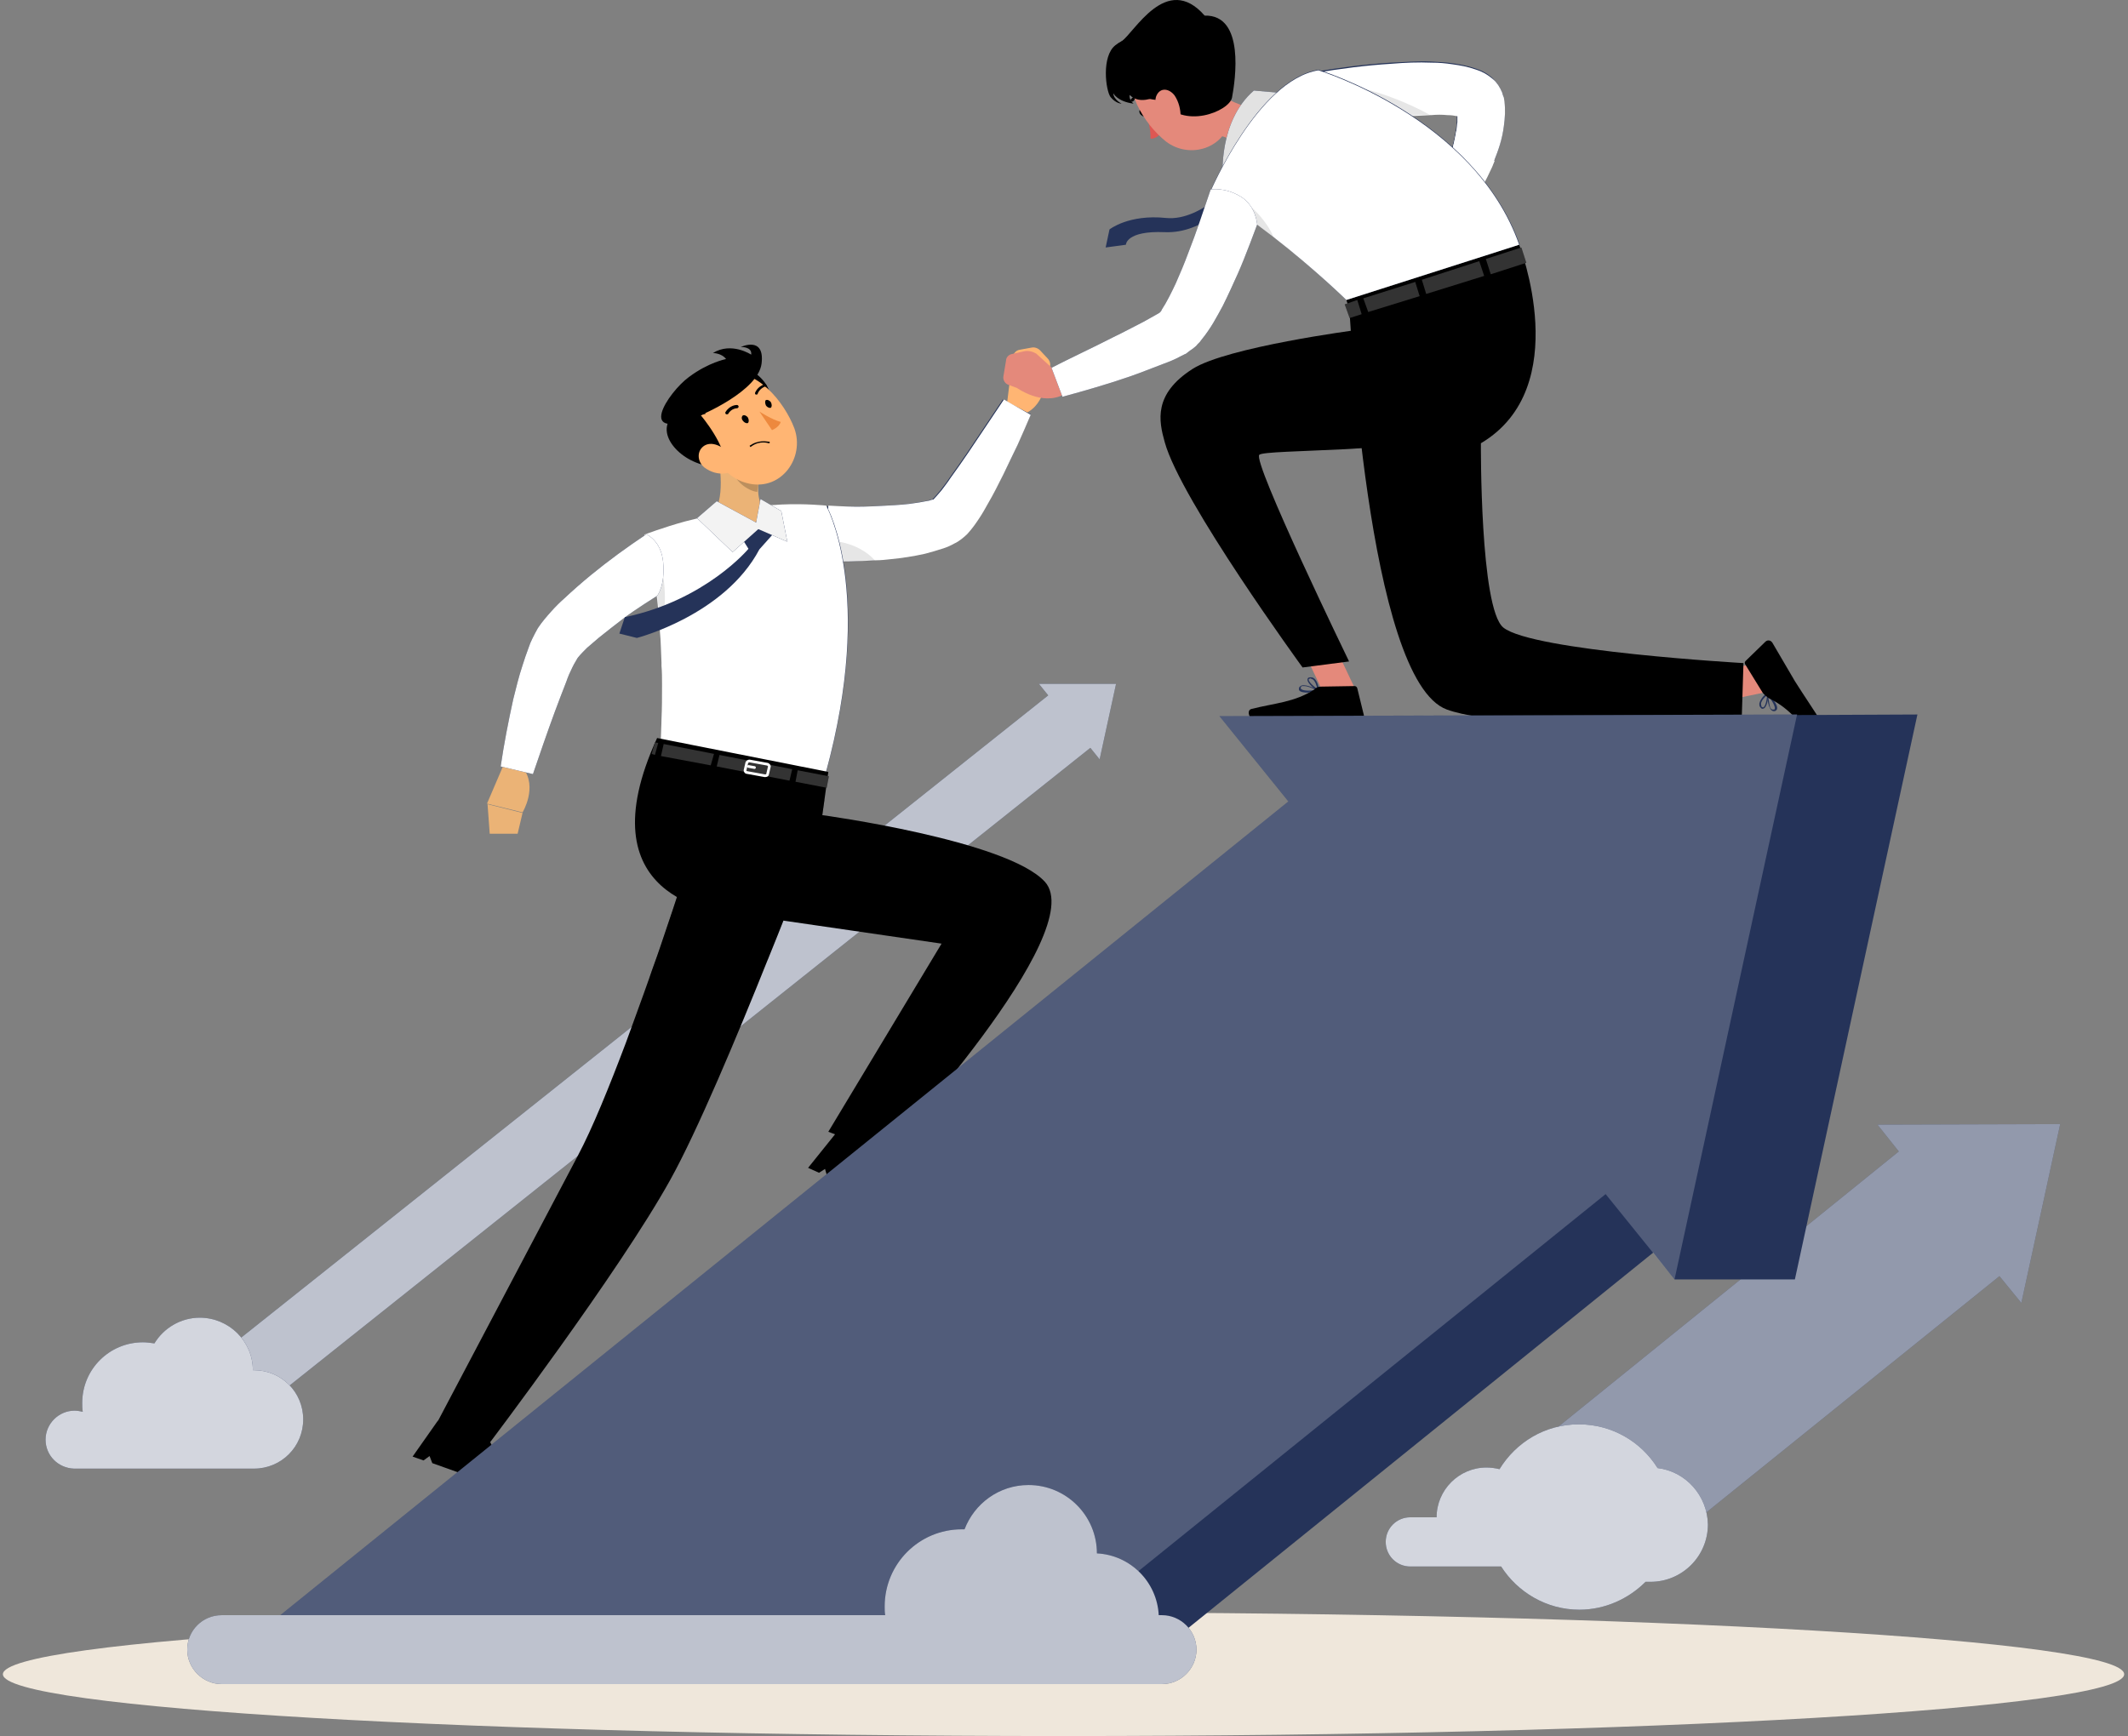 <svg width="462" height="377" viewBox="0 0 462 377" fill="none" xmlns="http://www.w3.org/2000/svg">
<rect x="0" y="0" width="462" height="377" fill="#808080" stroke="none"/>
<path d="M230.9 377C358.075 377 461.17 370.992 461.17 363.58C461.17 356.169 358.075 350.161 230.9 350.161C103.725 350.161 0.629 356.169 0.629 363.58C0.629 370.992 103.725 377 230.9 377Z" fill="#EFE7DB"/>
<path d="M225.556 148.511L227.575 151.005L37.801 302.064L45.876 312.04L47.064 313.465L236.719 162.406L238.738 164.9L242.301 148.511H225.556Z" fill="#253359"/>
<path opacity="0.7" d="M225.556 148.511L227.575 151.005L37.801 302.064L45.876 312.04L47.064 313.465L236.719 162.406L238.738 164.9L242.301 148.511H225.556Z" fill="white"/>
<path d="M9.893 312.634C9.893 309.19 12.743 306.34 16.187 306.34C16.78 306.34 17.374 306.458 17.968 306.577C17.849 305.983 17.849 305.271 17.849 304.677C17.849 297.314 23.787 291.495 31.031 291.495C31.863 291.495 32.694 291.614 33.525 291.732C35.544 288.407 39.226 286.151 43.382 286.151C49.676 286.151 54.902 291.257 54.902 297.552C55.02 297.552 55.02 297.552 55.139 297.552C61.077 297.552 65.827 302.302 65.827 308.24C65.827 314.178 61.077 318.928 55.139 318.928H16.068C12.624 318.809 9.893 316.078 9.893 312.634Z" fill="#253359"/>
<path opacity="0.8" d="M9.893 312.634C9.893 309.19 12.743 306.34 16.187 306.34C16.78 306.34 17.374 306.458 17.968 306.577C17.849 305.983 17.849 305.271 17.849 304.677C17.849 297.314 23.787 291.495 31.031 291.495C31.863 291.495 32.694 291.614 33.525 291.732C35.544 288.407 39.226 286.151 43.382 286.151C49.676 286.151 54.902 291.257 54.902 297.552C55.02 297.552 55.02 297.552 55.139 297.552C61.077 297.552 65.827 302.302 65.827 308.24C65.827 314.178 61.077 318.928 55.139 318.928H16.068C12.624 318.809 9.893 316.078 9.893 312.634Z" fill="white"/>
<path d="M407.611 244.23L412.242 250.049L324.125 321.303L343.244 345.055L345.857 348.261L434.094 277.125L438.844 282.944L447.276 244.111L407.611 244.23Z" fill="#253359"/>
<path opacity="0.5" d="M407.611 244.23L412.242 250.049L324.125 321.303L343.244 345.055L345.857 348.261L434.094 277.125L438.844 282.944L447.276 244.111L407.611 244.23Z" fill="white"/>
<path d="M359.871 318.809C356.308 313.109 350.014 309.309 342.77 309.309C335.407 309.309 329.112 313.228 325.55 319.047C324.6 318.809 323.65 318.69 322.699 318.69C316.762 318.69 311.893 323.559 311.893 329.497H306.192C303.223 329.497 300.848 331.872 300.848 334.841C300.848 337.81 303.223 340.186 306.192 340.186H325.906C329.469 345.767 335.763 349.567 342.888 349.567C348.47 349.567 353.576 347.192 357.258 343.511C357.614 343.511 357.97 343.511 358.327 343.511C365.215 343.511 370.796 337.929 370.796 331.041C370.677 324.747 365.927 319.522 359.871 318.809Z" fill="#253359"/>
<path opacity="0.8" d="M359.871 318.809C356.308 313.109 350.014 309.309 342.77 309.309C335.407 309.309 329.112 313.228 325.55 319.047C324.6 318.809 323.65 318.69 322.699 318.69C316.762 318.69 311.893 323.559 311.893 329.497H306.192C303.223 329.497 300.848 331.872 300.848 334.841C300.848 337.81 303.223 340.186 306.192 340.186H325.906C329.469 345.767 335.763 349.567 342.888 349.567C348.47 349.567 353.576 347.192 357.258 343.511C357.614 343.511 357.97 343.511 358.327 343.511C365.215 343.511 370.796 337.929 370.796 331.041C370.677 324.747 365.927 319.522 359.871 318.809Z" fill="white"/>
<path d="M227.456 77.851L225.794 76.069C225.318 75.594 224.606 75.357 224.012 75.476L221.399 75.951C220.568 76.069 219.974 76.782 219.856 77.613L218.549 88.301L222.468 89.845C227.337 87.708 227.1 81.295 227.1 81.295L227.812 79.988C228.169 79.395 228.05 78.445 227.456 77.851Z" fill="#FFB573"/>
<path d="M179.597 109.915C179.597 109.915 183.397 110.153 185.653 110.034C187.91 110.034 190.166 109.915 192.304 109.796C194.441 109.677 196.698 109.559 198.716 109.202C199.667 109.084 200.617 108.846 201.448 108.727C201.804 108.609 202.16 108.49 202.279 108.49C202.517 108.371 202.279 108.609 202.398 108.49C202.754 108.134 203.467 107.302 204.179 106.471C204.773 105.64 205.486 104.808 206.079 103.858C207.386 102.077 208.692 100.177 209.998 98.277L217.718 86.757L223.774 89.964C222.824 92.22 221.874 94.358 220.924 96.495C219.974 98.633 218.905 100.771 217.836 102.908C216.768 105.046 215.699 107.184 214.392 109.202C213.799 110.271 213.205 111.34 212.492 112.409C211.78 113.478 211.067 114.547 209.88 115.853C209.167 116.565 207.98 117.515 207.148 117.872C206.317 118.347 205.486 118.703 204.773 118.941C203.348 119.416 202.042 119.772 200.735 120.128C198.123 120.722 195.629 121.078 193.254 121.316C188.385 121.791 183.634 122.028 178.646 121.909L179.597 109.915Z" fill="#253359"/>
<path d="M223.775 90.082C222.825 92.339 221.874 94.477 220.924 96.614C219.856 98.752 218.906 100.889 217.837 103.027C216.768 105.165 215.699 107.302 214.511 109.321C213.918 110.39 213.324 111.459 212.611 112.528C211.899 113.596 211.186 114.665 209.999 115.972C209.286 116.684 208.099 117.634 207.267 117.99C206.436 118.466 205.605 118.822 204.892 119.059C203.467 119.534 202.161 119.891 200.854 120.247C198.242 120.841 195.748 121.197 193.373 121.434C192.304 121.553 191.235 121.672 190.285 121.672C186.485 121.909 182.685 122.028 178.884 121.909L179.122 119.416L179.834 109.796C179.834 109.796 183.635 110.034 185.891 110.034C188.147 110.034 190.404 109.915 192.541 109.796C194.679 109.677 196.935 109.559 198.954 109.202C199.904 109.084 200.854 108.846 201.686 108.727C202.042 108.609 202.398 108.49 202.517 108.49C202.755 108.371 202.517 108.609 202.636 108.49C202.992 108.134 203.705 107.302 204.417 106.471C205.011 105.64 205.723 104.808 206.317 103.858C207.624 102.077 208.93 100.177 210.236 98.277L217.955 86.757L223.775 90.082Z" fill="white"/>
<path opacity="0.1" d="M190.047 121.791C186.247 122.028 182.447 122.147 178.646 122.028L178.884 119.534L179.834 117.397C179.715 117.397 186.009 117.278 190.047 121.791Z" fill="black"/>
<path d="M116.062 322.966C116.062 322.966 105.255 315.603 105.967 310.615C106.086 310.14 105.73 309.665 105.255 309.665L96.11 308.24C95.635 308.121 95.279 308.359 94.923 308.715L89.579 316.315L91.954 317.147L93.26 316.197L93.854 317.74C107.036 322.491 112.736 324.391 115.586 324.51C116.418 323.56 116.062 322.966 116.062 322.966Z" fill="black"/>
<path d="M176.628 183.307C176.628 183.307 176.034 184.732 175.084 187.226C174.015 189.958 172.59 193.758 170.69 198.389C169.502 201.477 168.077 204.921 166.652 208.484C160.002 225.11 151.333 245.774 145.513 256.224C134.469 276.175 105.848 313.94 105.848 313.94L94.448 309.784C94.448 309.784 114.993 270.831 125.443 250.999C128.65 244.942 132.213 236.154 135.894 226.416C137.557 221.785 139.338 217.034 141.001 212.284C141.713 210.146 142.544 208.009 143.257 205.871C145.157 200.289 146.939 194.945 148.482 190.195C148.72 189.601 148.839 189.008 149.076 188.414C149.67 186.514 150.264 184.614 150.858 182.951C153.114 175.944 154.539 171.313 154.539 171.075L164.752 176.657L176.628 183.307Z" fill="black"/>
<path opacity="0.3" d="M175.084 187.226C174.015 189.957 172.59 193.757 170.69 198.389C169.502 201.477 168.077 204.921 166.652 208.483C157.27 210.384 147.77 211.571 141 212.402C141.713 210.265 142.544 208.127 143.257 205.989C145.157 200.408 146.938 195.064 148.482 190.314C148.72 189.72 148.838 189.126 149.076 188.532C149.67 186.632 150.264 184.732 150.857 183.069C157.627 184.019 166.771 185.444 175.084 187.226Z" fill="black"/>
<path d="M140.05 116.328C141.713 121.909 142.663 128.322 143.257 134.616C143.613 139.485 143.851 144.354 143.851 148.748C143.851 153.142 143.732 157.061 143.613 160.03C143.375 163.83 143.138 166.206 143.138 166.206L179.24 168.106C190.047 128.916 179.596 110.152 179.596 110.152C179.596 110.152 175.084 109.677 169.977 109.915C169.265 109.915 168.671 110.033 167.958 110.033C163.564 110.39 156.558 111.815 151.807 112.884C150.857 113.121 149.907 113.359 148.957 113.596C144.088 114.665 140.05 116.328 140.05 116.328Z" fill="#253359"/>
<path d="M179.24 167.987L143.138 166.087C143.138 166.087 143.376 163.712 143.494 159.912C143.494 158.843 143.613 157.537 143.613 156.112C143.732 153.855 143.732 151.361 143.732 148.63C143.732 147.324 143.732 145.898 143.613 144.592C143.613 144.355 143.613 144.117 143.613 143.88C143.494 141.623 143.494 139.367 143.257 136.992C143.138 136.16 143.138 135.329 143.019 134.498C143.019 133.785 142.901 133.191 142.901 132.479C142.782 130.816 142.544 129.154 142.307 127.491C142.188 127.016 142.188 126.541 142.069 126.185C141.951 125.472 141.832 124.76 141.713 123.928C141.238 121.197 140.644 118.584 139.932 116.09C139.932 116.09 143.969 114.546 148.72 113.24C149.67 113.003 150.62 112.765 151.57 112.528C156.32 111.459 163.327 110.034 167.721 109.677C168.433 109.677 169.146 109.559 169.74 109.559C174.846 109.321 179.359 109.796 179.359 109.796C179.359 109.796 190.047 128.679 179.24 167.987Z" fill="white"/>
<path d="M201.567 261.806C201.567 261.806 191.235 253.849 192.185 248.861C192.303 248.386 192.066 247.911 191.472 247.792L182.447 245.892C181.972 245.773 181.615 246.011 181.259 246.367L175.44 253.611L177.815 254.68L179.121 253.849L179.596 255.512C192.422 260.974 198.004 263.231 200.973 263.587C201.923 262.518 201.567 261.806 201.567 261.806Z" fill="black"/>
<path d="M160.358 198.627C160.952 198.627 161.189 198.627 161.189 198.627L204.417 204.921L179.834 245.773L192.185 250.524C192.185 250.524 236.719 202.427 226.862 191.501C218.668 182.476 178.528 177.013 178.528 177.013L179.834 167.631L142.663 160.268C126.75 194.945 155.014 198.27 160.358 198.627Z" fill="black"/>
<path d="M142.188 163.95L141.476 163.712L142.188 161.218L142.901 161.337L142.188 163.95Z" fill="black"/>
<path d="M171.403 169.531L155.608 166.444L156.202 163.95L171.996 167.037L171.403 169.531Z" fill="black"/>
<path d="M173.184 167.275L179.953 168.581L179.478 171.075L172.709 169.769L173.184 167.275Z" fill="black"/>
<path d="M144.088 161.574L155.014 163.712L154.302 166.206L143.495 164.187L144.088 161.574Z" fill="black"/>
<g opacity="0.2">
<path d="M142.188 163.95L141.476 163.712L142.188 161.218L142.901 161.337L142.188 163.95Z" fill="white"/>
<path d="M171.403 169.531L155.608 166.444L156.202 163.95L171.996 167.037L171.403 169.531Z" fill="white"/>
<path d="M173.184 167.275L179.953 168.581L179.478 171.075L172.709 169.769L173.184 167.275Z" fill="white"/>
<path d="M144.088 161.574L155.014 163.712L154.302 166.206L143.495 164.187L144.088 161.574Z" fill="white"/>
</g>
<path d="M167.008 166.562L166.652 168.106C166.652 168.344 166.415 168.462 166.058 168.462L162.139 167.75C161.902 167.75 161.664 167.393 161.783 167.156L162.139 165.612C162.258 165.375 162.496 165.256 162.733 165.256L166.652 165.968C166.89 166.087 167.127 166.325 167.008 166.562Z" stroke="white" stroke-width="0.589" stroke-miterlimit="10"/>
<path d="M163.802 166.681L162.496 166.443" stroke="white" stroke-width="0.589" stroke-miterlimit="10" stroke-linecap="round" stroke-linejoin="round"/>
<path d="M155.489 96.258L164.871 104.096C163.921 107.896 165.583 111.459 167.365 112.053C167.365 112.053 168.79 115.378 166.059 115.853C160.714 116.922 154.539 111.815 154.539 111.815C157.508 108.846 156.439 101.246 155.489 96.258Z" fill="#EBB376"/>
<path opacity="0.2" d="M159.29 99.464L164.871 104.096C164.634 105.046 164.515 105.877 164.396 106.827C162.258 106.59 159.408 104.333 159.171 102.196C159.052 101.008 159.171 100.058 159.29 99.464Z" fill="black"/>
<path d="M163.802 80.938C166.058 82.363 169.146 86.638 165.346 87.707C161.427 88.657 159.883 78.444 163.802 80.938Z" fill="black"/>
<path d="M152.045 95.545C156.083 100.771 158.102 104.096 162.733 105.046C169.74 106.471 174.728 99.346 172.471 93.051C170.334 87.351 164.158 79.632 157.389 81.176C150.62 82.482 148.007 90.32 152.045 95.545Z" fill="#FFB573"/>
<path d="M153.233 89.845L148.483 84.263C148.483 84.263 142.188 88.895 145.039 91.745C143.138 96.258 150.62 102.433 157.271 101.127C157.983 97.089 152.164 90.201 152.164 90.201C152.402 90.082 152.758 89.963 153.233 89.845Z" fill="black"/>
<path d="M152.877 101.483C154.302 102.552 155.964 103.027 157.508 102.79C159.646 102.552 159.883 100.296 158.577 98.752C157.389 97.327 154.895 95.664 152.995 96.733C151.214 97.802 151.333 100.177 152.877 101.483Z" fill="#FFB573"/>
<path d="M161.308 91.389C161.664 91.864 162.14 91.982 162.377 91.864C162.615 91.626 162.615 91.151 162.377 90.676C162.021 90.201 161.546 90.082 161.308 90.201C160.952 90.439 160.952 91.032 161.308 91.389Z" fill="black"/>
<path d="M166.296 88.063C166.653 88.538 167.128 88.657 167.365 88.538C167.603 88.301 167.603 87.826 167.365 87.351C167.009 86.876 166.534 86.757 166.296 86.876C166.059 86.995 166.059 87.588 166.296 88.063Z" fill="black"/>
<path d="M164.871 89.37C164.871 89.37 167.603 91.151 169.503 91.626C169.146 92.814 167.603 93.408 167.603 93.408L164.871 89.37Z" fill="#ED893E"/>
<path d="M163.446 96.376C163.209 96.495 163.09 96.614 162.852 96.733C162.733 96.733 162.733 96.852 162.852 96.97C162.852 97.089 162.971 97.089 163.09 96.97C164.99 95.545 166.89 96.258 166.89 96.258C167.009 96.258 167.009 96.258 167.128 96.139C167.128 96.02 167.128 96.02 167.009 95.901C166.89 96.02 165.346 95.426 163.446 96.376Z" fill="black"/>
<path d="M157.864 89.964C157.983 89.964 158.102 89.964 158.102 89.845C158.815 88.657 160.002 88.657 160.002 88.657C160.121 88.657 160.358 88.539 160.358 88.301C160.358 88.182 160.24 87.945 160.002 87.945C159.883 87.945 158.458 87.945 157.508 89.489C157.389 89.607 157.508 89.845 157.627 89.964C157.746 89.964 157.864 89.964 157.864 89.964Z" fill="black"/>
<path d="M166.415 83.907C166.415 83.907 166.415 83.788 166.415 83.67C166.415 83.551 166.177 83.432 166.059 83.432C164.396 83.907 163.921 85.332 163.921 85.332C163.921 85.451 163.921 85.689 164.158 85.689C164.277 85.689 164.515 85.689 164.515 85.451C164.515 85.451 164.871 84.382 166.177 83.907C166.296 84.145 166.296 84.026 166.415 83.907Z" fill="black"/>
<path d="M152.045 90.201C152.045 90.201 164.633 84.976 165.346 78.919C166.059 72.862 160.833 75.356 160.833 75.356C160.833 75.356 163.327 75.237 163.09 77.019C163.09 77.019 158.814 74.169 154.777 76.663C154.777 76.663 156.677 76.663 157.627 77.969C157.627 77.969 153.827 78.681 149.551 81.888C145.157 85.094 137.438 96.495 152.045 90.201Z" fill="black"/>
<path opacity="0.3" d="M178.528 176.894L158.102 174.519C158.102 174.519 166.177 173.212 179.003 173.687L178.528 176.894Z" fill="black"/>
<path opacity="0.1" d="M143.376 137.11C143.257 136.279 143.257 135.448 143.138 134.616C143.138 133.904 143.019 133.31 143.019 132.597C142.901 130.935 142.663 129.272 142.425 127.61C142.307 127.135 142.307 126.66 142.188 126.303C142.782 125.828 143.376 125.472 143.969 125.116C143.969 125.116 145.157 131.054 143.376 137.11Z" fill="black"/>
<path d="M109.292 166.206L105.729 174.519L113.449 176.419C113.449 176.419 116.774 170.956 113.567 166.799L109.292 166.206Z" fill="#EBB376"/>
<path d="M106.323 181.051H112.38L113.449 176.538L105.848 174.638L106.323 181.051Z" fill="#EBB376"/>
<path d="M143.97 122.028C144.445 127.254 142.663 129.391 142.663 129.391C142.663 129.391 137.557 132.598 135.419 134.26C133.519 135.685 131.738 137.11 129.956 138.536C129.125 139.248 128.294 139.961 127.462 140.673C126.75 141.386 126.037 142.098 125.562 142.692C125.325 142.93 125.206 143.286 124.968 143.642C124.731 143.998 124.493 144.473 124.256 144.948C123.781 145.899 123.306 146.967 122.95 148.036C122.118 150.174 121.287 152.311 120.456 154.568C118.793 159.081 117.249 163.593 115.705 168.106L108.699 166.444C109.411 161.575 110.361 156.705 111.43 151.836C112.024 149.461 112.618 146.967 113.449 144.473C113.805 143.286 114.28 141.98 114.755 140.673C114.993 139.961 115.23 139.367 115.587 138.654C115.943 137.942 116.299 137.229 116.774 136.398C117.724 134.973 118.674 133.904 119.624 132.835C120.574 131.766 121.525 130.816 122.475 129.985C124.375 128.204 126.275 126.541 128.294 124.878C132.213 121.672 136.132 118.822 140.407 115.972C140.407 116.209 143.495 117.278 143.97 122.028Z" fill="#253359"/>
<path d="M143.97 122.028C144.445 127.254 142.663 129.391 142.663 129.391C142.663 129.391 137.557 132.598 135.419 134.26C133.519 135.685 131.738 137.11 129.956 138.536C129.125 139.248 128.294 139.961 127.462 140.673C126.75 141.386 126.037 142.098 125.562 142.692C125.325 142.93 125.206 143.286 124.968 143.642C124.731 143.998 124.493 144.473 124.256 144.948C123.781 145.899 123.306 146.967 122.95 148.036C122.118 150.174 121.287 152.311 120.456 154.568C118.793 159.081 117.249 163.593 115.705 168.106L108.699 166.444C109.411 161.575 110.361 156.705 111.43 151.836C112.024 149.461 112.618 146.967 113.449 144.473C113.805 143.286 114.28 141.98 114.755 140.673C114.993 139.961 115.23 139.367 115.587 138.654C115.943 137.942 116.299 137.229 116.774 136.398C117.724 134.973 118.674 133.904 119.624 132.835C120.574 131.766 121.525 130.816 122.475 129.985C124.375 128.204 126.275 126.541 128.294 124.878C132.213 121.672 136.132 118.822 140.407 115.972C140.407 116.209 143.495 117.278 143.97 122.028Z" fill="white"/>
<path d="M159.883 115.022L162.495 119.178C162.495 119.178 153.232 130.342 135.656 134.023L134.469 137.586L138.269 138.536C138.269 138.536 157.27 133.667 164.871 119.297L168.79 114.903L164.158 113.359L159.883 115.022Z" fill="#253359"/>
<path d="M151.333 112.528L155.608 108.846L164.158 113.478L165.108 108.371L169.621 110.984L170.927 117.634L164.633 114.903L159.052 119.891L151.333 112.528Z" fill="#253359"/>
<path d="M151.333 112.528L155.608 108.846L164.158 113.478L165.108 108.371L169.621 110.984L170.927 117.634L164.633 114.903L159.052 119.891L151.333 112.528Z" fill="#F3F3F3"/>
<path d="M269.14 38.305C269.14 38.305 261.183 48.161 253.108 47.33C245.032 46.499 240.876 49.824 240.876 49.824L240.044 53.743L244.438 53.149C244.438 53.149 244.438 50.062 252.87 50.418C261.302 50.774 267.715 43.53 270.09 40.205L269.14 38.305Z" fill="#253359"/>
<path d="M326.499 21.797L326.381 20.966C326.262 20.61 326.381 20.61 326.024 19.897C325.549 18.709 324.837 17.759 324.124 17.047C322.699 15.741 321.512 15.265 320.443 14.909C318.424 14.197 316.761 13.959 315.217 13.722C313.674 13.484 312.13 13.484 310.705 13.365C307.736 13.247 304.885 13.484 302.035 13.603C296.335 13.959 290.872 14.672 285.291 15.622L287.309 27.379C292.416 26.547 297.76 25.835 302.985 25.241C305.598 25.004 308.211 24.766 310.586 24.766C311.773 24.766 313.08 24.766 314.149 24.766C314.98 24.766 315.692 24.885 316.286 25.004C316.286 25.36 316.286 25.835 316.286 26.31C316.167 28.329 315.692 30.704 314.98 33.079C313.555 37.829 311.417 42.698 309.161 47.33L314.742 51.13C318.305 46.617 321.274 41.867 323.768 36.404C324.956 33.673 326.024 30.823 326.499 27.379C326.737 25.716 326.856 23.816 326.499 21.797Z" fill="#253359"/>
<path d="M326.499 27.379C326.143 30.229 325.312 32.604 324.362 34.979C324.124 35.454 324.005 35.929 323.768 36.404C321.274 41.867 318.305 46.617 314.742 51.13L309.279 47.449C311.536 42.817 313.673 37.948 315.099 33.198C315.574 31.535 315.93 29.872 316.167 28.447C316.286 27.735 316.286 27.141 316.405 26.547C316.405 26.072 316.405 25.597 316.405 25.241C315.811 25.122 315.099 25.003 314.267 25.003C313.08 24.885 311.892 24.885 310.705 25.003C310.586 25.003 310.467 25.003 310.467 25.003C308.092 25.122 305.598 25.241 303.104 25.479C298.116 25.953 292.891 26.666 287.903 27.497C287.784 27.497 287.547 27.497 287.428 27.616L285.409 15.859C290.991 14.909 296.454 14.197 302.154 13.84C305.004 13.603 307.854 13.484 310.823 13.603C312.367 13.603 313.792 13.722 315.336 13.959C316.999 14.197 318.542 14.434 320.561 15.147C321.63 15.503 322.699 15.978 324.243 17.284C324.955 17.878 325.668 18.947 326.143 20.134C326.38 20.966 326.38 20.966 326.499 21.203L326.618 22.035C326.856 23.816 326.737 25.716 326.499 27.379Z" fill="white"/>
<path opacity="0.1" d="M310.348 24.885C307.973 25.003 305.479 25.122 302.985 25.36C297.997 25.835 292.772 26.547 287.784 27.379C289.566 22.866 291.466 18.353 291.466 18.353C291.466 18.353 299.779 19.184 310.348 24.885Z" fill="black"/>
<path d="M324.48 34.979C324.243 35.454 324.124 35.929 323.886 36.404C321.393 41.867 318.424 46.617 314.861 51.13L309.279 47.448C311.536 42.817 313.673 37.948 315.098 33.198C315.573 31.535 315.93 29.872 316.167 28.447C318.899 30.229 321.749 32.366 324.48 34.979Z" fill="white"/>
<path d="M248.595 24.172C248.951 24.528 248.951 25.122 248.713 25.241C248.476 25.478 248.001 25.241 247.645 24.884C247.288 24.528 247.288 23.934 247.526 23.816C247.763 23.578 248.238 23.697 248.595 24.172Z" fill="black"/>
<path d="M248.951 25.003C248.951 25.003 249.901 28.091 249.782 30.11C251.089 30.229 252.039 28.922 252.039 28.922L248.951 25.003Z" fill="#DE5753"/>
<path d="M248.239 20.728C248.239 20.728 248.357 20.609 248.357 20.491C248.357 20.372 248.239 20.134 248.001 20.253C246.339 20.372 245.626 21.559 245.507 21.559C245.388 21.678 245.507 21.916 245.626 22.034C245.745 22.153 245.982 22.034 246.101 21.916C246.101 21.916 246.695 20.966 248.12 20.847L248.239 20.728Z" fill="black"/>
<path d="M260.352 17.759C264.271 20.61 271.752 25.003 276.028 23.341C276.028 23.341 279.828 26.547 276.146 34.504C272.109 43.292 269.852 36.761 269.852 36.761C270.921 31.416 267.24 29.872 263.558 29.16L260.352 17.759Z" fill="#E4897B"/>
<path d="M261.539 12.415C265.221 17.759 267.596 20.61 267.121 25.241C266.408 32.129 258.333 34.742 253.108 30.704C248.476 27.022 243.251 18.947 246.576 13.128C249.901 7.309 257.858 7.19 261.539 12.415Z" fill="#E4897B"/>
<path d="M267.477 21.203C266.883 24.172 256.789 28.329 252.276 21.797C252.276 21.797 246.576 21.797 243.132 18.234C239.688 14.79 240.4 10.99 243.488 8.971C246.219 7.19 253.226 -6.111 261.539 3.39C270.327 3.152 268.19 17.403 267.477 21.203Z" fill="black"/>
<path d="M250.495 7.665C250.495 7.665 245.151 7.427 242.182 9.802C239.094 12.178 240.044 19.659 241.113 21.084C242.301 22.509 243.488 22.509 243.488 22.509C243.488 22.509 241.707 21.559 241.707 20.253C241.707 20.253 242.538 22.034 246.101 22.509C246.101 22.509 245.032 21.678 245.269 20.609C245.269 20.609 247.17 23.103 251.682 20.609C256.195 18.115 250.495 7.665 250.495 7.665Z" fill="black"/>
<path d="M255.008 20.728C255.958 22.153 256.314 23.816 256.314 25.241C256.195 27.378 254.414 27.497 252.989 26.191C251.801 25.003 250.257 22.509 251.089 20.728C251.92 18.947 253.82 19.184 255.008 20.728Z" fill="#E4897B"/>
<path d="M265.458 38.304C265.458 38.304 264.508 26.31 272.228 19.659L281.491 20.491C281.609 20.491 276.265 33.554 265.458 38.304Z" fill="#253359"/>
<path d="M265.458 38.304C265.458 38.304 264.508 26.31 272.228 19.659L281.491 20.491C281.609 20.491 276.265 33.554 265.458 38.304Z" fill="#E2E2E2"/>
<path d="M292.298 65.144C292.298 65.144 278.284 51.368 262.727 41.63C262.727 41.63 273.059 17.285 286.241 15.147C286.241 15.147 320.087 25.36 329.944 53.149L292.298 65.144Z" fill="#253359"/>
<path d="M294.079 149.342L288.022 151.955L281.491 138.179L287.547 135.566L294.079 149.342Z" fill="#E4897B"/>
<path d="M329.825 53.149L326.262 91.151C324.243 92.576 321.156 93.764 317.355 94.595C309.992 96.377 300.017 97.089 291.585 97.564C281.966 98.039 274.128 98.158 273.415 98.752C271.753 100.058 292.891 143.642 292.891 143.642L282.797 144.948C282.797 144.948 256.314 108.609 252.87 96.02C251.564 91.389 250.376 85.57 258.927 80.107C266.408 75.357 294.435 71.675 294.435 71.675L292.298 65.143L329.825 53.149Z" fill="black"/>
<path opacity="0.2" d="M317.474 94.595C310.111 96.377 300.136 97.089 291.704 97.564C290.516 83.551 297.642 70.131 297.642 70.131L307.617 67.519L317.474 94.595Z" fill="black"/>
<path d="M382.434 143.761L383.503 150.292L368.54 153.38L367.471 146.967L382.434 143.761Z" fill="#E4897B"/>
<path d="M383.86 150.53C383.86 150.53 383.741 150.412 383.741 150.53C383.622 150.53 383.622 150.649 383.622 150.649C383.622 150.768 383.741 153.38 384.572 154.212C384.691 154.331 384.928 154.449 385.166 154.449C385.522 154.449 385.641 154.212 385.76 154.093C385.997 153.618 385.641 152.905 385.166 152.193C384.572 151.48 384.097 150.887 383.86 150.53ZM383.86 151.124C384.691 152.074 385.522 153.499 385.285 153.974C385.285 154.093 385.166 154.093 384.928 154.093C384.81 154.093 384.691 154.093 384.572 153.974C384.453 153.856 384.453 153.856 384.335 153.737C384.097 153.024 383.978 151.718 383.86 151.124Z" fill="#253359"/>
<path d="M383.741 150.53H383.622C383.503 150.53 382.197 151.599 381.959 152.787C381.959 153.143 381.959 153.38 382.197 153.618C382.434 153.974 382.672 153.974 382.91 153.855C383.622 153.618 383.978 151.48 383.86 150.649C383.86 150.53 383.86 150.53 383.741 150.53ZM382.316 152.787C382.434 152.074 383.147 151.362 383.622 151.005C383.622 151.955 383.266 153.499 382.791 153.618C382.791 153.618 382.672 153.618 382.434 153.499C382.434 153.499 382.434 153.499 382.434 153.38C382.316 153.143 382.316 152.905 382.316 152.787Z" fill="#253359"/>
<path d="M382.672 150.411L378.871 144.236C378.753 143.998 378.753 143.761 378.99 143.523L383.265 139.367C383.74 138.892 384.453 139.011 384.809 139.604C386.116 141.861 388.016 145.067 389.678 147.917C391.697 151.124 393.597 153.855 395.973 157.655C397.398 159.912 395.497 162.05 394.666 161.218C390.985 157.418 388.728 153.855 383.978 151.599C383.503 151.243 383.028 150.886 382.672 150.411Z" fill="black"/>
<path d="M329.825 53.149C329.825 53.149 341.938 84.145 321.512 96.258C321.512 96.258 321.274 132.123 326.381 136.279C332.675 141.386 378.515 143.998 378.515 143.998L378.159 155.399C378.159 155.399 328.993 159.437 314.149 154.093C296.691 147.799 292.891 65.618 292.891 65.618L329.825 53.149Z" fill="black"/>
<path opacity="0.2" d="M315.93 72.269L323.293 70.012C323.293 70.012 324.243 76.306 324.243 79.75L320.799 82.719L317.593 81.65C317.593 81.65 316.761 74.881 315.93 72.269Z" fill="black"/>
<path d="M294.672 65.144L295.622 68.231L293.01 69.063L291.941 66.094L294.672 65.144Z" fill="black"/>
<path d="M307.26 61.225L308.211 64.312L297.047 67.756L295.979 64.787L307.26 61.225Z" fill="black"/>
<path d="M321.155 56.712L322.224 59.918L309.636 63.837L308.686 60.75L321.155 56.712Z" fill="black"/>
<path d="M331.369 57.068L323.649 59.562L322.581 56.237L330.3 53.743L331.369 57.068Z" fill="black"/>
<g opacity="0.2">
<path d="M294.672 65.144L295.622 68.231L293.01 69.063L291.941 66.094L294.672 65.144Z" fill="white"/>
<path d="M307.26 61.225L308.211 64.312L297.047 67.756L295.979 64.787L307.26 61.225Z" fill="white"/>
<path d="M321.155 56.712L322.224 59.918L309.636 63.837L308.686 60.75L321.155 56.712Z" fill="white"/>
<path d="M331.369 57.068L323.649 59.562L322.581 56.237L330.3 53.743L331.369 57.068Z" fill="white"/>
</g>
<path d="M286.122 150.055C286.241 150.055 286.241 149.936 286.241 149.936C286.241 149.817 286.241 149.817 286.122 149.817C286.003 149.817 283.747 148.511 282.559 148.867C282.322 148.986 282.203 149.105 282.084 149.224C281.965 149.58 281.965 149.817 282.084 149.936C282.322 150.292 283.153 150.411 283.984 150.411C284.934 150.174 285.766 150.055 286.122 150.055ZM285.647 149.817C284.459 150.055 282.797 150.055 282.44 149.58C282.44 149.58 282.322 149.461 282.44 149.224C282.44 149.105 282.559 148.986 282.797 148.986C282.915 148.986 283.034 148.986 283.153 148.986C283.866 148.986 285.053 149.461 285.647 149.817Z" fill="#253359"/>
<path d="M286.241 149.936L286.359 149.817C286.359 149.699 286.122 147.917 285.29 147.323C285.053 147.086 284.697 147.086 284.459 147.086C283.984 147.086 283.865 147.323 283.865 147.561C283.747 148.274 285.409 149.699 286.122 150.055C286.122 150.055 286.122 150.055 286.241 149.936C286.241 150.055 286.122 150.055 286.241 149.936ZM285.053 147.561C285.647 148.036 285.884 149.105 286.003 149.58C285.172 149.105 284.103 148.036 284.103 147.561C284.103 147.561 284.103 147.442 284.459 147.323H284.578C284.697 147.442 284.815 147.442 285.053 147.561Z" fill="#253359"/>
<path d="M286.834 149.105L294.079 148.986C294.316 148.986 294.554 149.105 294.672 149.461L296.097 155.28C296.216 155.874 295.741 156.468 295.147 156.468C292.535 156.468 288.853 156.468 285.528 156.468C281.728 156.586 278.403 156.824 274.009 156.943C271.277 157.061 270.446 154.33 271.633 153.974C276.74 152.667 281.015 152.549 285.409 149.698C285.647 149.342 286.241 149.105 286.834 149.105Z" fill="black"/>
<path d="M329.825 53.149L292.298 65.144C292.298 65.144 285.647 58.612 276.503 51.487C274.722 50.18 272.94 48.755 271.04 47.33C268.309 45.43 265.577 43.411 262.727 41.748C262.727 41.748 273.059 17.403 286.241 15.266C286.122 15.266 320.087 25.479 329.825 53.149Z" fill="white"/>
<path opacity="0.1" d="M276.503 51.486C274.722 50.18 272.94 48.755 271.04 47.33L271.753 45.073C271.753 45.073 274.959 47.805 276.503 51.486Z" fill="black"/>
<path d="M222.231 76.307L219.618 76.9C219.024 77.019 218.43 77.613 218.43 78.207L217.837 81.769C217.718 82.482 218.193 83.313 218.905 83.551L220.805 84.263C220.805 84.263 226.268 88.182 230.9 85.688L228.881 80.344L224.962 76.782C224.131 76.307 223.181 76.069 222.231 76.307Z" fill="#E4897B"/>
<path d="M269.377 42.698C272.702 44.717 272.94 48.755 272.94 48.755C272.94 48.755 270.327 55.88 268.783 59.324C267.715 61.699 266.646 64.075 265.458 66.45C264.152 68.825 262.964 71.2 260.827 73.813L260.47 74.288L259.995 74.763C259.758 75.119 259.283 75.475 258.808 75.832C258.57 75.95 258.333 76.188 257.976 76.425C257.739 76.663 257.383 76.9 257.264 76.9L256.314 77.375C255.008 78.088 253.82 78.563 252.514 79.038C250.02 79.988 247.645 80.938 245.269 81.769C240.4 83.432 235.531 84.857 230.662 86.163L228.287 79.869C232.681 77.613 237.313 75.475 241.707 73.219C243.963 72.15 246.101 70.962 248.238 69.894C249.307 69.3 250.376 68.706 251.207 68.231L251.801 67.875C251.801 67.756 251.92 67.756 252.039 67.637L252.157 67.4L252.276 67.162C253.226 65.737 254.295 63.599 255.245 61.581C256.195 59.443 257.145 57.187 257.976 54.93C259.758 50.417 261.302 45.667 262.845 41.154C262.964 41.154 265.814 40.561 269.377 42.698Z" fill="#253359"/>
<path d="M269.377 42.698C272.702 44.717 272.94 48.755 272.94 48.755C272.94 48.755 270.327 55.88 268.783 59.324C267.715 61.699 266.646 64.075 265.458 66.45C264.152 68.825 262.964 71.2 260.827 73.813L260.47 74.288L259.995 74.763C259.758 75.119 259.283 75.475 258.808 75.832C258.57 75.95 258.333 76.188 257.976 76.425C257.739 76.663 257.383 76.9 257.264 76.9L256.314 77.375C255.008 78.088 253.82 78.563 252.514 79.038C250.02 79.988 247.645 80.938 245.269 81.769C240.4 83.432 235.531 84.857 230.662 86.163L228.287 79.869C232.681 77.613 237.313 75.475 241.707 73.219C243.963 72.15 246.101 70.962 248.238 69.894C249.307 69.3 250.376 68.706 251.207 68.231L251.801 67.875C251.801 67.756 251.92 67.756 252.039 67.637L252.157 67.4L252.276 67.162C253.226 65.737 254.295 63.599 255.245 61.581C256.195 59.443 257.145 57.187 257.976 54.93C259.758 50.417 261.302 45.667 262.845 41.154C262.964 41.154 265.814 40.561 269.377 42.698Z" fill="white"/>
<path d="M52.17 357.762H252.752L358.921 272.019L363.552 277.838H389.679L416.281 155.162L390.154 155.28V155.162L264.746 155.518L279.71 174.044L52.17 357.762Z" fill="#253359"/>
<path opacity="0.2" d="M52.17 357.762H226.625L348.589 259.312L363.552 277.838L390.154 155.162L264.746 155.518L279.71 174.044L52.17 357.762Z" fill="white"/>
<path d="M48.133 350.755H192.185C192.067 350.161 192.067 349.567 192.067 348.855C192.067 339.592 199.548 332.11 208.811 332.11C209.049 332.11 209.168 332.11 209.405 332.11C211.543 326.528 216.887 322.491 223.3 322.491C231.494 322.491 238.144 329.141 238.144 337.335C245.389 337.692 251.208 343.511 251.564 350.755H252.277C256.314 350.755 259.758 354.08 259.758 358.237C259.758 362.274 256.433 365.718 252.277 365.718H48.133C44.095 365.718 40.651 362.393 40.651 358.237C40.651 354.08 43.976 350.755 48.133 350.755Z" fill="#253359"/>
<path opacity="0.7" d="M48.133 350.755H192.185C192.067 350.161 192.067 349.567 192.067 348.855C192.067 339.592 199.548 332.11 208.811 332.11C209.049 332.11 209.168 332.11 209.405 332.11C211.543 326.528 216.887 322.491 223.3 322.491C231.494 322.491 238.144 329.141 238.144 337.335C245.389 337.692 251.208 343.511 251.564 350.755H252.277C256.314 350.755 259.758 354.08 259.758 358.237C259.758 362.274 256.433 365.718 252.277 365.718H48.133C44.095 365.718 40.651 362.393 40.651 358.237C40.651 354.08 43.976 350.755 48.133 350.755Z" fill="white"/>
</svg>
